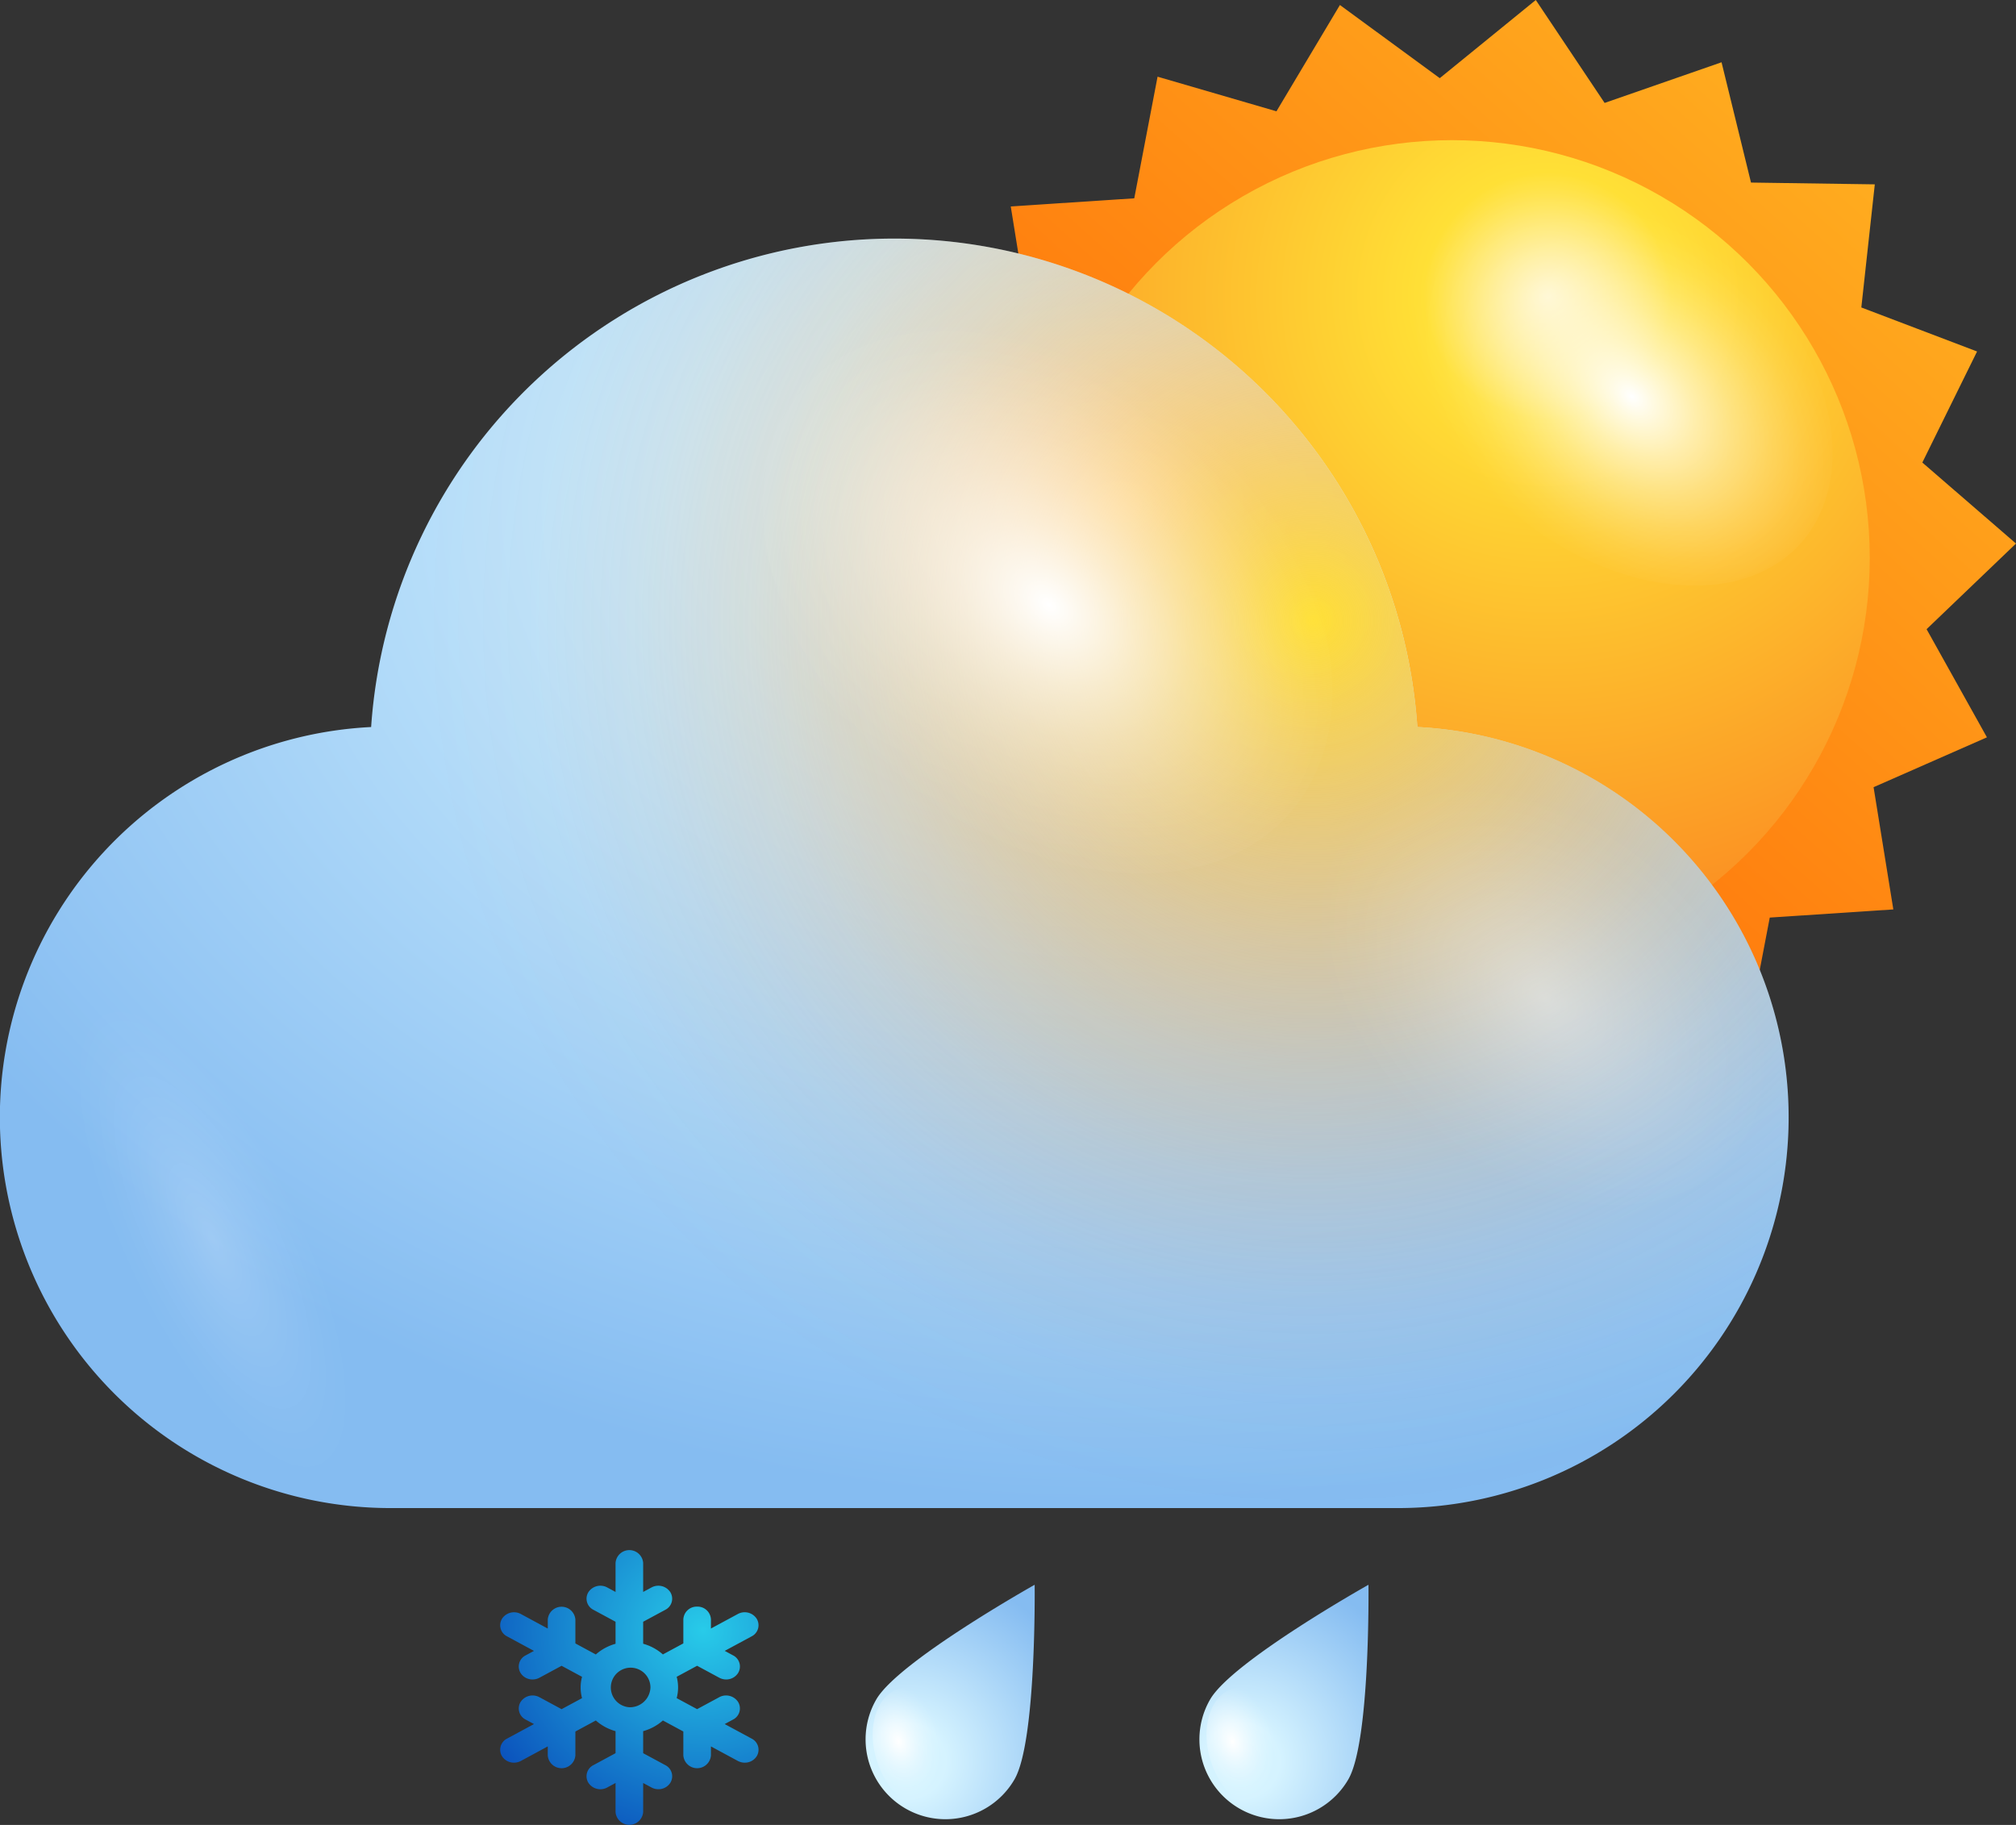 <svg xmlns="http://www.w3.org/2000/svg" xmlns:xlink="http://www.w3.org/1999/xlink" width="103.828" height="93.982" viewBox="0 0 103.828 93.982">
  <rect x="0" y="0" width="103.828" height="93.982" fill="#333333" stroke="none"/>
  <defs>
    <style>
      .cls-1 {
        isolation: isolate;
      }

      .cls-2 {
        fill: url(#linear-gradient);
      }

      .cls-3 {
        fill: url(#radial-gradient);
      }

      .cls-10, .cls-12, .cls-14, .cls-4, .cls-5, .cls-8, .cls-9 {
        mix-blend-mode: overlay;
      }

      .cls-4 {
        fill: url(#radial-gradient-2);
      }

      .cls-5, .cls-9 {
        opacity: 0.4;
      }

      .cls-5 {
        fill: url(#Degradado_sin_nombre_34);
      }

      .cls-6 {
        fill: url(#radial-gradient-3);
      }

      .cls-7 {
        fill: url(#radial-gradient-4);
      }

      .cls-8 {
        fill: url(#radial-gradient-5);
      }

      .cls-9 {
        fill: url(#radial-gradient-6);
      }

      .cls-10 {
        opacity: 0.2;
        fill: url(#Degradado_sin_nombre_34-2);
      }

      .cls-11 {
        fill: url(#radial-gradient-7);
      }

      .cls-12 {
        fill: url(#radial-gradient-8);
      }

      .cls-13 {
        fill: url(#radial-gradient-9);
      }

      .cls-14 {
        fill: url(#radial-gradient-10);
      }

      .cls-15 {
        fill: url(#radial-gradient-11);
      }
    </style>
    <linearGradient id="linear-gradient" x1="101.266" y1="-0.862" x2="50.216" y2="56.185" gradientUnits="userSpaceOnUse">
      <stop offset="0" stop-color="#ffba24"/>
      <stop offset="1" stop-color="#f50"/>
    </linearGradient>
    <radialGradient id="radial-gradient" cx="-410.114" cy="15.244" r="40.841" gradientTransform="matrix(-1, 0, 0, 1, -330.411, 0)" gradientUnits="userSpaceOnUse">
      <stop offset="0" stop-color="#fff4c3"/>
      <stop offset="0.156" stop-color="#ffe036"/>
      <stop offset="1" stop-color="#fa761c"/>
    </radialGradient>
    <radialGradient id="radial-gradient-2" cx="802.325" cy="-1717.362" r="6.131" gradientTransform="matrix(-0.839, 1.154, -1.619, -1.313, -2023.207, -3160.325)" gradientUnits="userSpaceOnUse">
      <stop offset="0" stop-color="#fff"/>
      <stop offset="0.103" stop-color="#fff" stop-opacity="0.848"/>
      <stop offset="0.29" stop-color="#fff" stop-opacity="0.594"/>
      <stop offset="0.469" stop-color="#fff" stop-opacity="0.382"/>
      <stop offset="0.635" stop-color="#fff" stop-opacity="0.217"/>
      <stop offset="0.783" stop-color="#fff" stop-opacity="0.098"/>
      <stop offset="0.91" stop-color="#fff" stop-opacity="0.026"/>
      <stop offset="1" stop-color="#fff" stop-opacity="0"/>
    </radialGradient>
    <radialGradient id="Degradado_sin_nombre_34" data-name="Degradado sin nombre 34" cx="-3178.698" cy="3441.204" r="5.916" gradientTransform="matrix(-1.172, -1.101, 0.222, -0.728, -4425.728, -952.564)" xlink:href="#radial-gradient-2"/>
    <radialGradient id="radial-gradient-3" cx="57.671" cy="26.072" r="70.258" gradientTransform="translate(115.341 45.118) rotate(180) scale(1 0.73)" gradientUnits="userSpaceOnUse">
      <stop offset="0" stop-color="#fff"/>
      <stop offset="0.198" stop-color="#d5f3ff"/>
      <stop offset="1" stop-color="#85bcf1"/>
    </radialGradient>
    <radialGradient id="radial-gradient-4" cx="67.626" cy="31.964" r="59.727" gradientUnits="userSpaceOnUse">
      <stop offset="0" stop-color="#ffe036"/>
      <stop offset="0.081" stop-color="#fecb31" stop-opacity="0.806"/>
      <stop offset="0.182" stop-color="#fdb52b" stop-opacity="0.595"/>
      <stop offset="0.283" stop-color="#fca227" stop-opacity="0.413"/>
      <stop offset="0.384" stop-color="#fb9223" stop-opacity="0.264"/>
      <stop offset="0.484" stop-color="#fb8620" stop-opacity="0.148"/>
      <stop offset="0.582" stop-color="#fa7d1e" stop-opacity="0.066"/>
      <stop offset="0.677" stop-color="#fa781c" stop-opacity="0.017"/>
      <stop offset="0.769" stop-color="#fa761c" stop-opacity="0"/>
    </radialGradient>
    <radialGradient id="radial-gradient-5" cx="821.449" cy="-1708.722" r="8.476" xlink:href="#radial-gradient-2"/>
    <radialGradient id="radial-gradient-6" cx="821.194" cy="-1724.38" r="6.661" xlink:href="#radial-gradient-2"/>
    <radialGradient id="Degradado_sin_nombre_34-2" data-name="Degradado sin nombre 34" cx="10.936" cy="63.822" r="4.871" gradientTransform="matrix(0.901, -0.434, 1.263, 2.623, -79.509, -98.834)" xlink:href="#radial-gradient-2"/>
    <radialGradient id="radial-gradient-7" cx="-326.383" cy="-45.923" r="9.891" gradientTransform="translate(306.434 293.655) rotate(30.001)" gradientUnits="userSpaceOnUse">
      <stop offset="0" stop-color="#d0f2ff"/>
      <stop offset="0.198" stop-color="#d5f3ff"/>
      <stop offset="1" stop-color="#85bcf1"/>
    </radialGradient>
    <radialGradient id="radial-gradient-8" cx="947.409" cy="-1539.475" r="1.549" gradientTransform="matrix(-1.304, 0.579, -0.745, -1.946, 134.787, -3454.698)" xlink:href="#radial-gradient-2"/>
    <radialGradient id="radial-gradient-9" cx="-311.493" cy="-54.519" r="9.891" xlink:href="#radial-gradient-7"/>
    <radialGradient id="radial-gradient-10" cx="936.138" cy="-1542.831" r="1.549" gradientTransform="matrix(-1.304, 0.579, -0.745, -1.946, 134.787, -3454.698)" xlink:href="#radial-gradient-2"/>
    <radialGradient id="radial-gradient-11" cx="2585.193" cy="-403.232" r="62.655" gradientTransform="translate(-496.323 161.787) scale(0.206 0.193)" gradientUnits="userSpaceOnUse">
      <stop offset="0" stop-color="#28cbe9"/>
      <stop offset="1" stop-color="#0a4fbb"/>
    </radialGradient>
  </defs>
  <g class="cls-1">
    <g id="Слой_2" data-name="Слой 2">
      <g id="OBJECTS">
        <g>
          <g>
            <polygon class="cls-2" points="97.51 46.834 91.146 47.254 89.947 53.518 83.824 51.732 80.557 57.209 75.413 53.439 70.469 57.467 66.925 52.166 60.902 54.258 59.385 48.064 53.009 47.971 53.701 41.631 47.742 39.363 50.561 33.645 45.737 29.475 50.343 25.063 47.235 19.496 53.071 16.926 52.056 10.631 58.417 10.213 59.617 3.949 65.74 5.732 69.008 0.258 74.151 4.025 79.096 0 82.641 5.301 88.663 3.207 90.18 9.402 96.556 9.494 95.862 15.834 101.823 18.101 99.004 23.82 103.828 27.992 99.223 32.402 102.331 37.971 96.493 40.539 97.51 46.834"/>
            <circle class="cls-3" cx="74.782" cy="28.732" r="21.514"/>
            <g>
              <path class="cls-4" d="M78.06,26.52c-5.479-4.445-7.619-11.213-4.779-15.119,2.843-3.906,9.587-3.467,15.069.975,5.479,4.445,7.615,11.215,4.776,15.119C90.284,31.4,83.538,30.963,78.06,26.52Z"/>
              <path class="cls-5" d="M55.768,33.488c.727-2.379,4.414-1.395,8.244,2.203,3.828,3.596,6.343,8.435,5.62,10.82-.724,2.377-4.415,1.393-8.245-2.203C57.56,40.711,55.044,35.865,55.768,33.488Z"/>
            </g>
          </g>
          <g>
            <path class="cls-6" d="M72.997,37.441a27.005,27.005,0,0,0-53.883,0A20.124,20.124,0,0,0,20.124,77.664H71.987a20.124,20.124,0,0,0,1.01-40.223Z"/>
            <path class="cls-7" d="M72.997,37.441a27.005,27.005,0,0,0-53.883,0A20.124,20.124,0,0,0,20.124,77.664H71.987a20.124,20.124,0,0,0,1.01-40.223Z"/>
            <path class="cls-8" d="M46.058,39.945c-7.575-6.146-10.535-15.504-6.607-20.902,3.93-5.402,13.257-4.795,20.835,1.346,7.574,6.146,10.528,15.508,6.604,20.904C62.958,46.695,53.632,46.088,46.058,39.945Z"/>
            <path class="cls-9" d="M73.139,58.111c-5.953-4.832-8.278-12.185-5.192-16.43,3.088-4.244,10.418-3.766,16.374,1.061,5.952,4.828,8.274,12.185,5.19,16.426C86.42,63.414,79.091,62.938,73.139,58.111Z"/>
            <path class="cls-10" d="M14.389,58.785c-4.394-6.854-9.496-10.152-11.407-7.373-1.903,2.777.109,10.59,4.5,17.445,4.396,6.854,9.502,10.154,11.408,7.373C20.794,73.445,18.782,65.641,14.389,58.785Z"/>
          </g>
        </g>
        <g>
          <path class="cls-11" d="M52.251,91.631a4.111,4.111,0,0,1-7.121-4.111c1.135-1.967,8.157-5.906,8.157-5.906S53.386,89.664,52.251,91.631Z"/>
          <path class="cls-12" d="M45.251,90.947c-.637-1.664-.251-3.416.865-3.912,1.115-.496,2.537.451,3.174,2.117.638,1.666.25,3.418-.865,3.912C47.309,93.56,45.888,92.613,45.251,90.947Z"/>
        </g>
        <g>
          <path class="cls-13" d="M69.444,91.631a4.111,4.111,0,0,1-7.121-4.111c1.135-1.967,8.156-5.906,8.156-5.906S70.579,89.664,69.444,91.631Z"/>
          <path class="cls-14" d="M62.443,90.947c-.637-1.664-.251-3.416.865-3.912,1.115-.496,2.536.451,3.174,2.117.638,1.666.249,3.418-.865,3.912C64.502,93.56,63.081,92.613,62.443,90.947Z"/>
        </g>
        <path class="cls-15" d="M38.709,89.535l-1.386-.748.429-.231a.642.642,0,0,0,.261-.908.74.74,0,0,0-.971-.244l-1.14.615-1.052-.568a2.125,2.125,0,0,0,0-1.098l1.052-.568,1.14.615a.744.744,0,0,0,.355.09.722.722,0,0,0,.617-.333.642.642,0,0,0-.26-.908l-.429-.231,1.386-.748a.642.642,0,0,0,.26-.908.738.738,0,0,0-.971-.243l-1.386.748.001-.463a.689.689,0,0,0-.711-.665h0a.689.689,0,0,0-.711.664l-0,1.23-1.053.568a2.553,2.553,0,0,0-1.016-.55V83.518l1.14-.615a.641.641,0,0,0,.26-.907.739.739,0,0,0-.971-.244l-.429.231v-1.495a.713.713,0,0,0-1.422,0v1.495l-.429-.231a.739.739,0,0,0-.971.244.641.641,0,0,0,.26.907l1.14.615v1.135a2.551,2.551,0,0,0-1.016.55l-1.053-.569V83.405a.713.713,0,0,0-1.422,0v.463l-1.385-.748a.738.738,0,0,0-.971.243.641.641,0,0,0,.26.908l1.385.748-.429.231a.642.642,0,0,0-.26.908.722.722,0,0,0,.617.332.744.744,0,0,0,.355-.089l1.14-.615,1.053.568a2.119,2.119,0,0,0,0,1.098l-1.053.568-1.14-.615a.738.738,0,0,0-.971.243.641.641,0,0,0,.26.908l.429.231-1.386.748a.641.641,0,0,0-.26.908.721.721,0,0,0,.616.332.745.745,0,0,0,.355-.089l1.385-.748v.463a.713.713,0,0,0,1.422,0l0-1.23,1.053-.569a2.552,2.552,0,0,0,1.016.55v1.135l-1.14.615a.641.641,0,0,0-.26.908.738.738,0,0,0,.971.243l.429-.231v1.495a.713.713,0,0,0,1.422,0v-1.495l.429.231a.744.744,0,0,0,.355.089.72.72,0,0,0,.616-.332.641.641,0,0,0-.26-.908l-1.14-.615V89.152a2.545,2.545,0,0,0,1.016-.55l1.053.568V90.401a.713.713,0,0,0,1.422,0v-.463l1.386.748a.744.744,0,0,0,.355.089.722.722,0,0,0,.617-.332A.642.642,0,0,0,38.709,89.535Zm-6.299-1.614a1.02,1.02,0,1,1,1.089-1.018A1.056,1.056,0,0,1,32.409,87.921Z"/>
      </g>
    </g>
  </g>
</svg>
